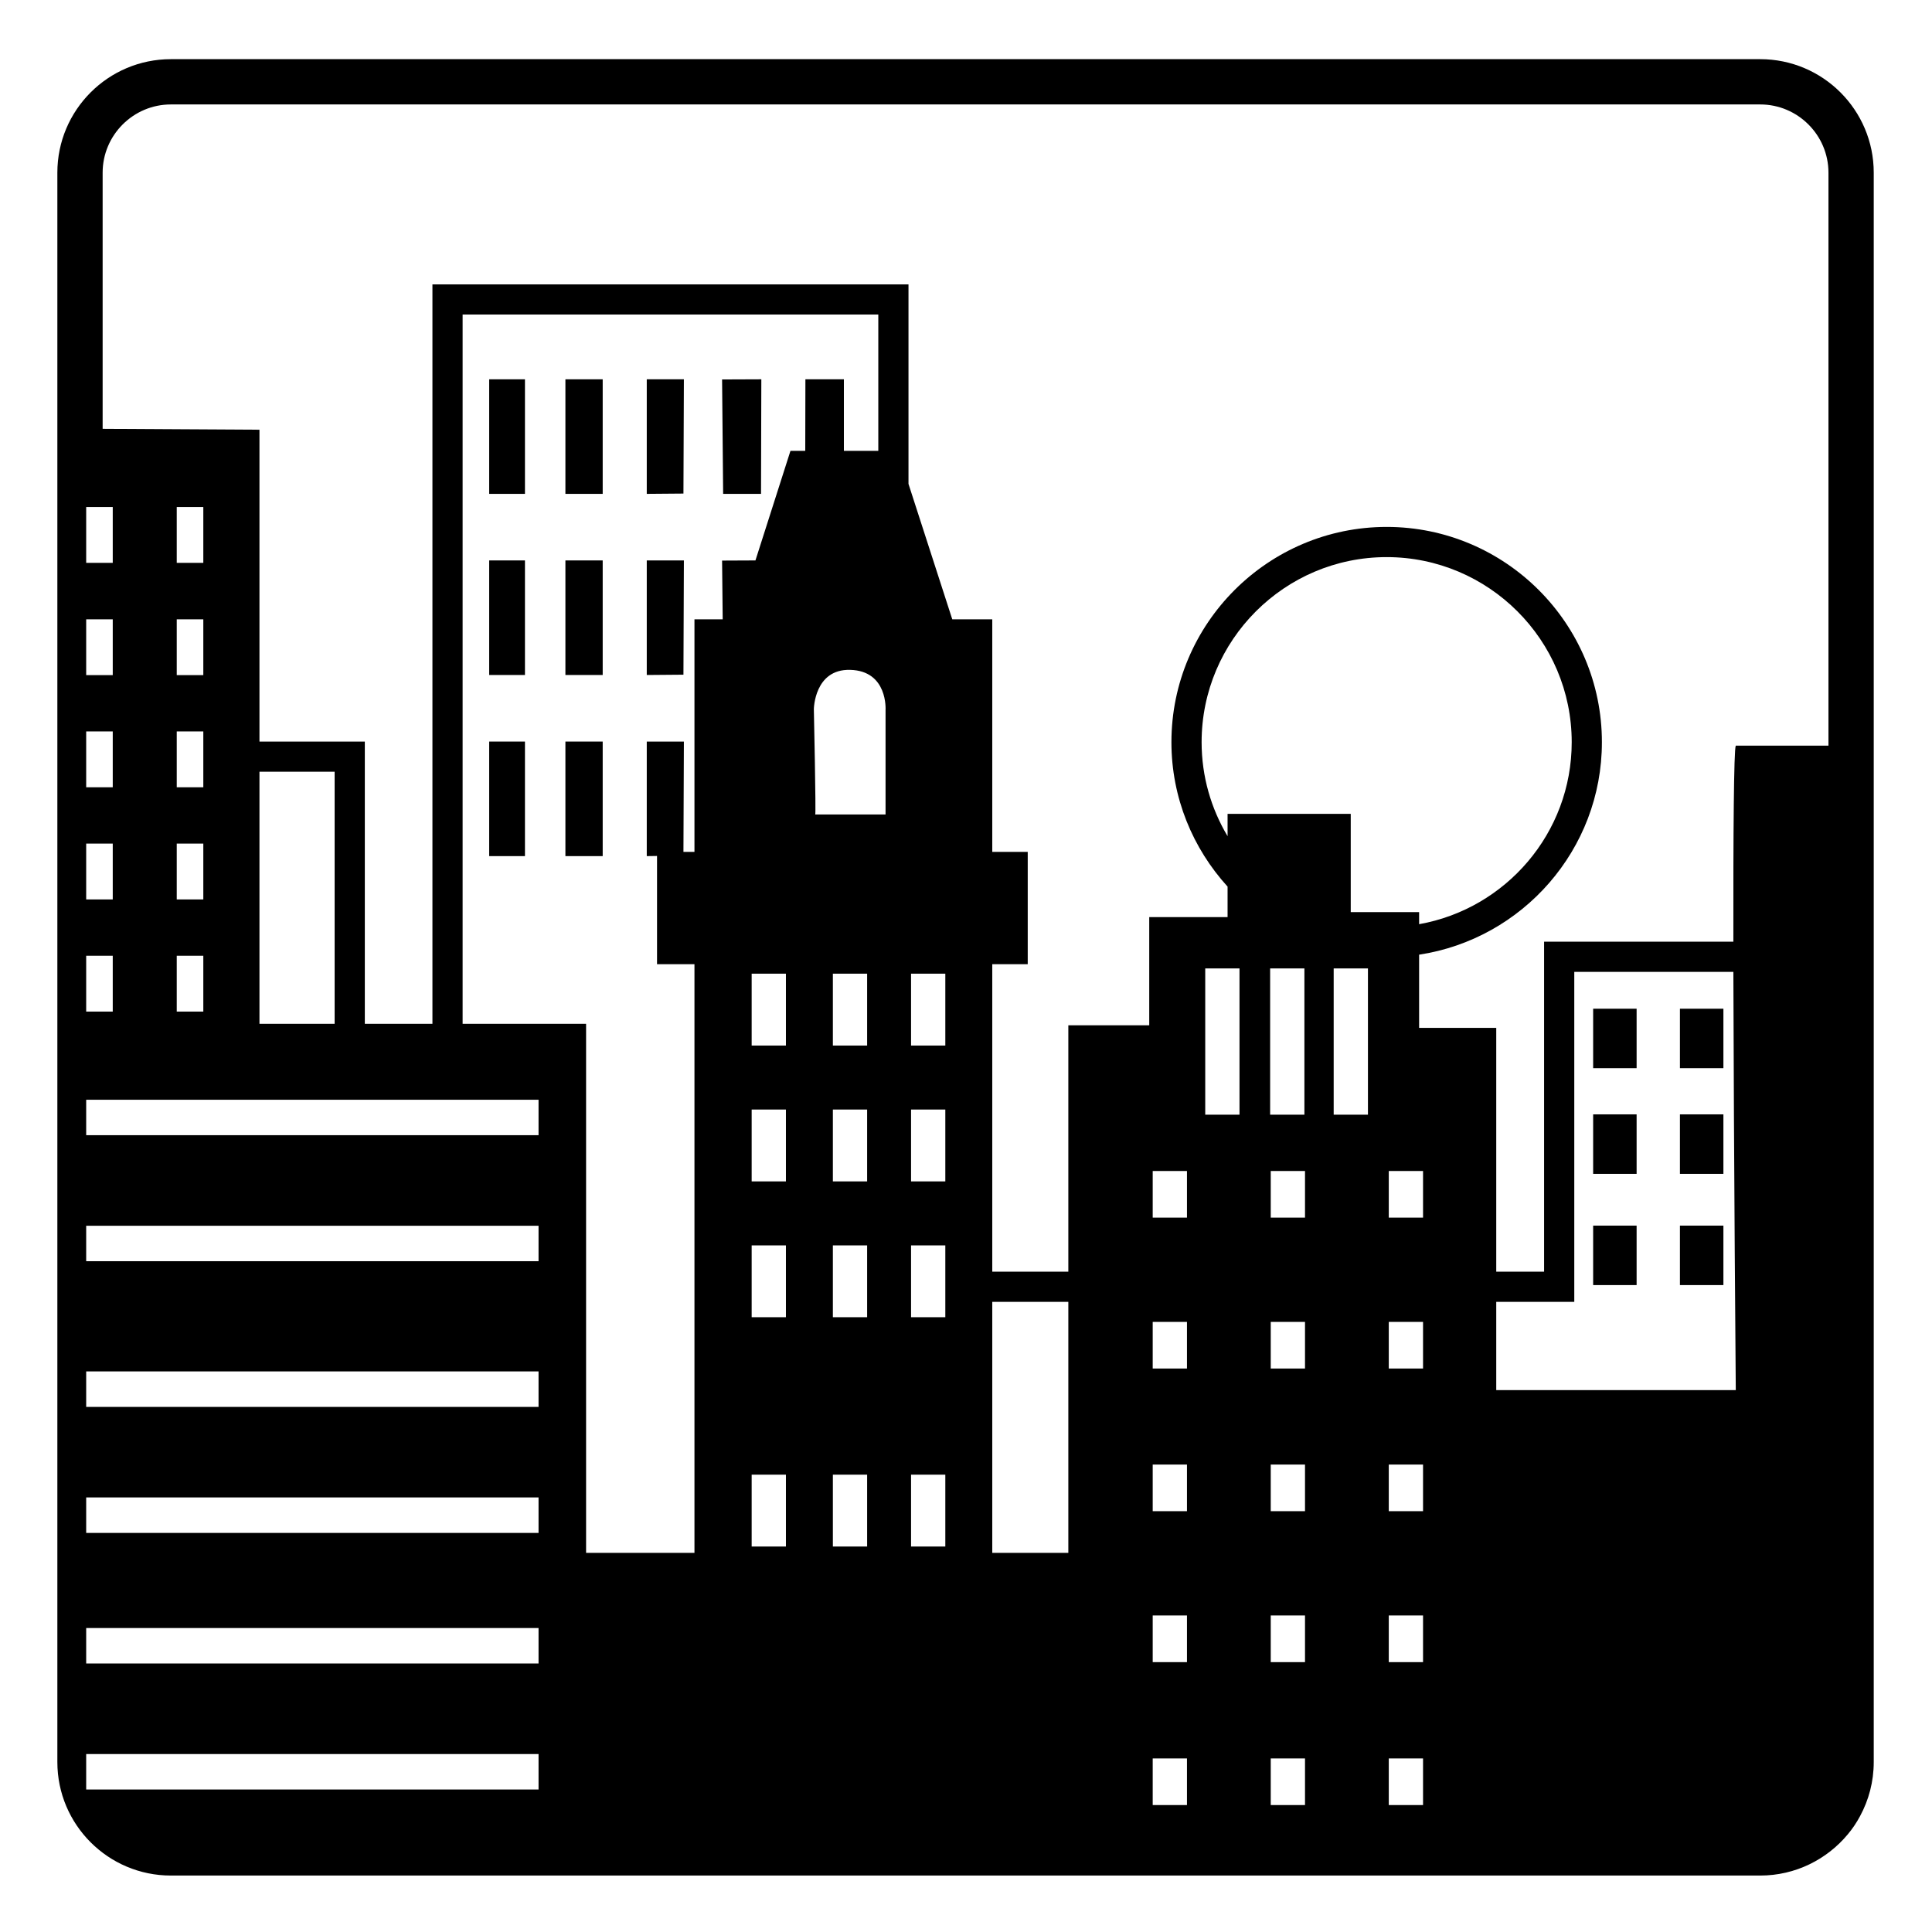 <svg viewBox="0 0 128 128" xmlns="http://www.w3.org/2000/svg">
  <g>
    <polygon points="47.91,32.72 50.42,32.72 50.44,25.13 47.84,25.14 "/>
    <rect height="7.59" width="2.37" x="32.41" y="25.13"/>
    <rect height="7.59" width="2.47" x="37.46" y="25.13"/>
    <polygon points="42.85,25.13 42.85,32.72 45.28,32.7 45.31,25.13 45.27,25.13 "/>
    <rect height="7.59" width="2.37" x="32.41" y="37.13"/>
    <rect height="7.59" width="2.47" x="37.46" y="37.13"/>
    <polygon points="42.85,44.72 45.28,44.7 45.31,37.13 42.85,37.13 "/>
    <rect height="7.59" width="2.37" x="32.41" y="49.13"/>
    <rect height="7.59" width="2.47" x="37.46" y="49.13"/>
    <rect height="3.94" width="2.88" x="105.55" y="81.2"/>
    <rect height="3.94" width="2.88" x="111.3" y="81.2"/>
    <rect height="3.94" width="2.88" x="105.55" y="73.83"/>
    <rect height="3.94" width="2.88" x="111.3" y="73.83"/>
    <rect height="3.94" width="2.88" x="105.55" y="66.83"/>
    <rect height="3.94" width="2.88" x="111.3" y="66.83"/>
    <path d="M116.62,3.92H11.32c-4.15,0-7.52,3.37-7.52,7.52v105.3c0,4.15,3.37,7.52,7.52,7.52h105.3c2.33,0,4.42-1.07,5.8-2.73 c0.31-0.37,0.58-0.77,0.81-1.2c0.58-1.07,0.91-2.29,0.91-3.59V11.44C124.14,7.29,120.77,3.92,116.62,3.92z M5.71,33.59h1.76v3.7 H5.71V33.59z M5.71,41.03h1.76v3.7H5.71V41.03z M5.71,48.46h1.76v3.7H5.71V48.46z M5.71,55.89h1.76v3.7H5.71V55.89z M5.71,63.32 h1.76v3.7H5.71V63.32z M35.68,118.56H5.71v-2.35h29.97V118.56z M35.68,110.21H5.71v-2.35h29.97V110.21z M35.68,101.56H5.71v-2.35 h29.97V101.56z M35.68,93.21H5.71v-2.35h29.97V93.21z M35.68,83.56H5.71v-2.35h29.97V83.56z M35.68,75.21H5.71v-2.35h29.97V75.21z M13.47,41.03v3.7h-1.76v-3.7H13.47z M11.71,37.29v-3.7h1.76v3.7H11.71z M13.47,48.46v3.7h-1.76v-3.7H13.47z M13.47,55.89v3.7 h-1.76v-3.7H13.47z M13.47,63.32v3.7h-1.76v-3.7H13.47z M17.19,67.83v-16.7h4.98v16.7H17.19z M52.07,102.46H49.8V97.7h2.27V102.46z M52.07,87.27H49.8v-4.76h2.27V87.27z M52.07,78.27H49.8v-4.76h2.27V78.27z M52.07,69.27H49.8v-4.76h2.27V69.27z M53.35,29.87 h-0.98l-2.32,7.26l-2.21,0.01l0.04,3.89h-1.87v15.41h-0.73l0.03-7.31h-2.46v7.59l0.68-0.01v7.17h2.48v39h-7.18V67.83h-8.18V20.84 h27.54v9.03h-2.28v-4.74h-2.55L53.35,29.87z M57.45,102.46h-2.27V97.7h2.27V102.46z M57.45,87.27h-2.27v-4.76h2.27V87.27z M57.45,78.27h-2.27v-4.76h2.27V78.27z M57.45,69.27h-2.27v-4.76h2.27V69.27z M58.67,47.04v6.92h-4.66c0.06,0-0.09-6.98-0.09-6.98 s0.03-2.66,2.4-2.6C58.84,44.44,58.67,47.04,58.67,47.04z M62.63,102.46h-2.27V97.7h2.27V102.46z M62.63,87.27h-2.27v-4.76h2.27 V87.27z M62.63,78.27h-2.27v-4.76h2.27V78.27z M62.63,69.27h-2.27v-4.76h2.27V69.27z M70.78,102.88h-5.04V86.25h5.04V102.88z M78.64,119.59h-2.27v-3.09h2.27V119.59z M78.64,110.12h-2.27v-3.09h2.27V110.12z M78.64,100.12h-2.27v-3.09h2.27V100.12z M78.64,90.67h-2.27v-3.09h2.27V90.67z M78.64,80.67h-2.27v-3.09h2.27V80.67z M82.12,73.85h-2.27v-9.69h2.27V73.85z M89.49,60.43 v-6.51h-8.16v1.48c-1.09-1.83-1.72-3.95-1.72-6.23c0-6.76,5.5-12.26,12.26-12.26s12.26,5.5,12.26,12.26 c0,6.03-4.37,11.04-10.11,12.06v-0.8H89.49z M84.15,64.16h2.27v9.69h-2.27V64.16z M86.46,119.59h-2.27v-3.09h2.27V119.59z M86.46,110.12h-2.27v-3.09h2.27V110.12z M86.46,100.12h-2.27v-3.09h2.27V100.12z M86.46,90.67h-2.27v-3.09h2.27V90.67z M86.46,80.67h-2.27v-3.09h2.27V80.67z M90.63,73.85h-2.27v-9.69h2.27V73.85z M94.28,119.59h-2.27v-3.09h2.27V119.59z M94.28,110.12h-2.27v-3.09h2.27V110.12z M94.28,100.12h-2.27v-3.09h2.27V100.12z M94.28,90.67h-2.27v-3.09h2.27V90.67z M94.28,80.67h-2.27v-3.09h2.27V80.67z M99.13,92.1v-5.85h5.17V64.39h10.54C114.87,76.7,115,92.1,115,92.1H99.13z M121.14,49.4H115 c-0.13,0.26-0.17,5.9-0.16,12.99H102.3v21.86h-3.17V68.1h-5.11v-4.85c6.84-1.04,12.11-6.95,12.11-14.08 c0-7.86-6.4-14.26-14.26-14.26s-14.26,6.4-14.26,14.26c0,3.69,1.42,7.04,3.72,9.57v2.02h-5.19v7.17h-5.36v16.32h-5.04V63.88h2.35 v-7.44h-2.35V41.03h-2.65l-2.9-8.97V18.84H28.65v48.99h-4.48v-18.7h-6.98V28.47c0,0-6.44-0.04-10.39-0.06V11.44 c0-2.49,2.03-4.52,4.52-4.52h105.3c2.49,0,4.52,2.03,4.52,4.52V49.4z"/>
  </g>
</svg>